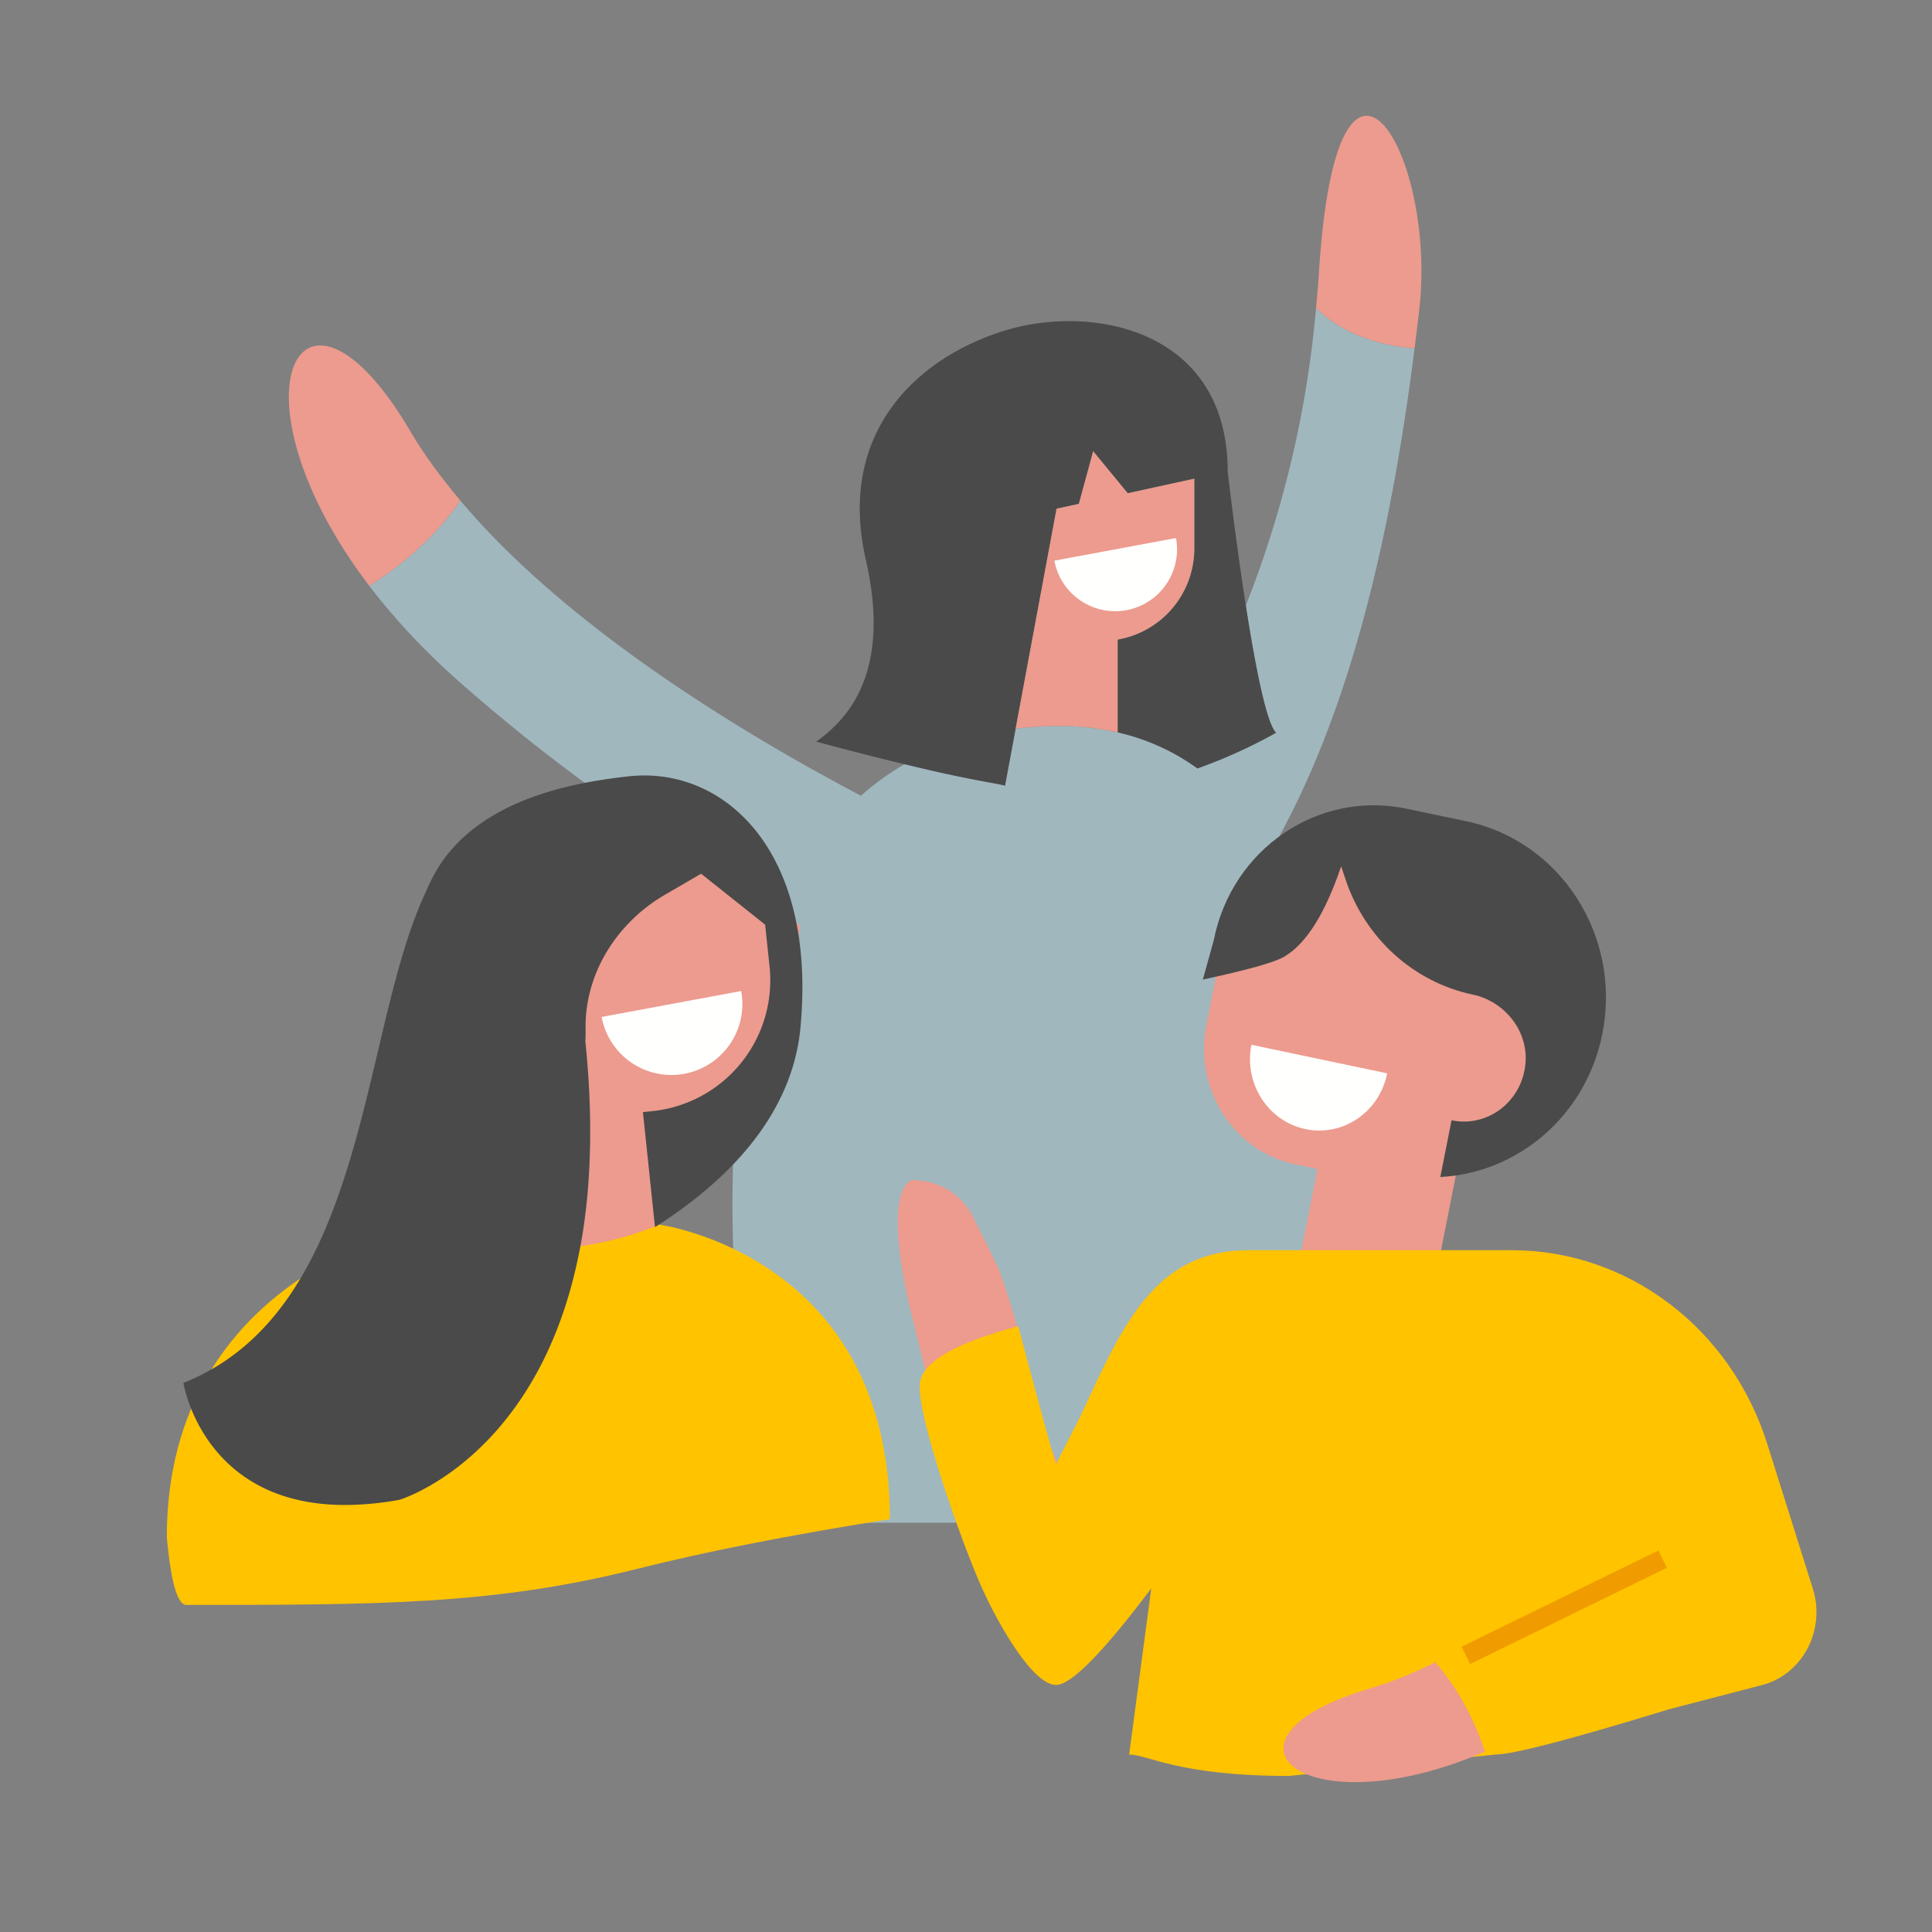 <svg xmlns="http://www.w3.org/2000/svg" width="100" height="100" viewBox="0 0 100 100">
    <rect x="0" y="0" width="100" height="100" fill="#808080" stroke="none"/>
    <g fill="none" fill-rule="evenodd">
        <path fill="#A0B7BE" d="M44.563 41.187a13.325 13.325 0 0 1 2.388-1.704l4.778 1.113.29.068.55-2.95a20.218 20.218 0 0 1 2.22-.139c.935-.006 1.835.09 2.704.263l.355.066c.97.225 1.894.566 2.768 1.022.47.246.923.532 1.364.846a25.96 25.96 0 0 0 4.067-1.847c-.505-.497-1.086-3.52-1.564-6.582a54.83 54.83 0 0 0 3.635-15.404c.99.986 2.588 1.875 5.098 2.1-1.428 11.358-3.823 19.721-7.4 25.97 2.116 3.488 3.445 8.383 3.746 14.699.764 16.057-.24 20.109-.24 20.109H39.606s-4.345-19.931.883-31.841c-4.715-2.53-10.543-6.241-16.718-11.69-1.89-1.67-3.421-3.345-4.657-4.964 2.276-1.433 3.76-3.03 4.717-4.41 5.243 6.238 13.84 11.644 20.732 15.275z"/>
        <path fill="#4A4A4A" d="M57.848 37.904v-4.8a4.78 4.78 0 0 0 3.968-4.706v-3.62l-3.445.752-1.788-2.174-.742 2.725-1.154.25-2.667 14.333-.29-.068a66.365 66.365 0 0 1-4.005-.824c-1.57-.366-3.397-.828-5.484-1.386 2.717-1.888 3.574-5.027 2.573-9.418-1.5-6.586 2.643-10.458 7.206-11.86 4.563-1.4 11.525-.02 11.525 7.294 0 0 .402 3.494.938 6.94.478 3.063 1.06 6.086 1.564 6.583 0 0-1.786 1.047-4.067 1.847-.441-.314-.894-.6-1.364-.846a11.652 11.652 0 0 0-2.768-1.022z"/>
        <path fill="#EC9B8E" d="M68.255 14.318c.899-15.192 6.122-6.479 5.212 1.641a160.1 160.1 0 0 1-.25 2.08c-2.51-.225-4.11-1.114-5.099-2.1.048-.536.104-1.066.137-1.621M53.579 32.287l1.108-5.957 1.154-.249.742-2.725 1.788 2.174 3.445-.752v3.62a4.78 4.78 0 0 1-3.968 4.705v4.801l-.355-.066a13.286 13.286 0 0 0-2.704-.263c-.774.007-1.514.055-2.22.14l.843-4.53.167-.898"/>
        <path fill="#FFFFFE" d="M54.575 29.02a3.2 3.2 0 1 0 6.294-1.17l-6.294 1.17"/>
        <path fill="#EC9B8E" d="M21.264 22.364c.709 1.209 1.593 2.39 2.567 3.549-.956 1.379-2.441 2.976-4.717 4.41-7.582-9.951-3.559-17.706 2.15-7.96"/>
        <g>
            <path fill="#EC9B8E" d="M28.254 45.273l-2.7 3.777c-1.072 3.077 1.261 6.081-1.931 6.733-1.717.35-3.028 1.904-2.85 3.646a3.347 3.347 0 0 0 4 2.952l.608 2.979-1.758 1.063-1.373 3.835c.208 3.987 2.79 5.981 7.75 5.981 4.958 0 6.758-3.115 5.398-9.345l-2.38-1.091 1.183-2.599c2.52-3.775 3.872-4.52 5.714-7.129l1.506-8.131-6.252-6.051-6.915 3.38z"/>
            <path fill="#FFFFFE" d="M31.14 52.638a3.673 3.673 0 1 0 7.224-1.342l-7.224 1.342"/>
            <path fill="#FFC300" fill-rule="nonzero" d="M28.056 64.634c-2.023 0-4.047-.416-6.07-1.247 0 0-13.353 2.472-13.353 16.186.218 2.332.554 3.497 1.007 3.497 9.904 0 15.895 0 23.273-1.85 3.683-.925 8.066-1.787 13.148-2.588 0-13.662-11.935-15.245-11.935-15.245-2.024.831-4.047 1.247-6.07 1.247z"/>
            <path fill="#4A4A4A" d="M33.903 63.516l-.626-5.952.495-.053a6.808 6.808 0 0 0 6.06-7.484l-.229-2.167-3.313-2.636-1.872 1.087c-2.5 1.455-4.18 4.113-4.107 7.005.006.186-.004.386-.014.584.145 1.395.224 2.71.245 3.951.038 2.185-.098 4.14-.368 5.883a28.383 28.383 0 0 1-.383 1.958c-2.315 9.917-9.115 11.938-9.115 11.938-.69.129-1.329.2-1.938.238-8.18.528-9.244-6.29-9.244-6.29 9.602-3.82 9.114-18.217 12.568-25.454.335-.81.77-1.536 1.32-2.164l.006-.008h.001c1.946-2.215 5.168-3.35 9.206-3.774 4.793-.504 9.704 3.738 8.837 13.008-.447 4.764-4.09 8.151-7.53 10.33"/>
        </g>
        <g>
            <path fill="#EC9B8E" d="M70.057 44.697l.244.725c1.045 3.097 3.597 5.398 6.714 6.054 1.676.353 2.956 1.917 2.782 3.67-.199 2.018-2.029 3.367-3.906 2.973l-.593 2.998-.168.853-.808 4.078h-7.225l1.095-5.537-1.138-.24c-3.204-.673-5.268-3.898-4.616-7.2l.886-4.476 4.666-3.424 2.067-.474z"/>
            <path fill="#4A4A4A" d="M76.231 51.48c-3.051-.642-5.55-2.895-6.575-5.928l-.238-.71c-.836 2.465-1.823 4.025-2.96 4.683-.502.291-1.902.684-4.198 1.177l.565-2.043c.934-4.718 5.4-7.765 9.977-6.8l3.099.65c4.885 1.03 8.038 5.947 7.04 10.985-.84 4.253-4.372 7.221-8.39 7.427l.58-2.936c1.838.386 3.63-.935 3.824-2.91.17-1.717-1.083-3.25-2.724-3.595z"/>
            <path fill="#EC9B8E" d="M50.293 62.827l1.387 2.819c1.686 4.563 1.677 7.392 3.366 10.7 1.688 3.308 6.887-2.204 8.576-5.108.062 3.144-4.598 6.243-4.502 10.972a36.146 36.146 0 0 1-2.32 2.318c-5.82 5.234-7.184-6.993-9.609-16.448-.511-1.993-1.33-6.31 0-7.003 1.358.024 2.392.608 3.102 1.75z"/>
            <path fill="#FFFFFE" d="M71.8 55.556c-.395 2.002-2.29 3.294-4.232 2.886-1.941-.409-3.193-2.363-2.796-4.364l7.027 1.478"/>
            <path fill="#FFC300" d="M78.25 64.71c6.009 0 11.34 4.04 13.222 10.023l2.36 7.495c.676 2.148-.533 4.443-2.625 4.989l-4.811 1.252c-5.101 1.565-8.107 2.348-9.018 2.348l-10.647 1.106c-5.782 0-7.288-1.106-8.287-1.106l1.145-8.6c-2.509 3.33-4.15 4.995-4.924 4.997-1.162.003-2.87-2.903-3.824-4.986-.954-2.082-3.604-9.444-3.196-10.826.302-1.023 1.988-1.941 5.058-2.757 1.308 4.905 1.962 7.281 1.962 7.128l1.222-2.393c2.17-4.67 3.816-8.67 8.742-8.67H78.25z"/>
            <path fill="#EC9B8E" d="M70.958 87.379c1.101-.324 2.215-.792 3.33-1.337.907 1.034 1.882 2.53 2.57 4.624-9.413 4.055-14.78-.68-5.9-3.287"/>
            <path stroke="#F09C00" d="M86.058 80.7l-10.185 4.982"/>
        </g>
    </g>
</svg>
